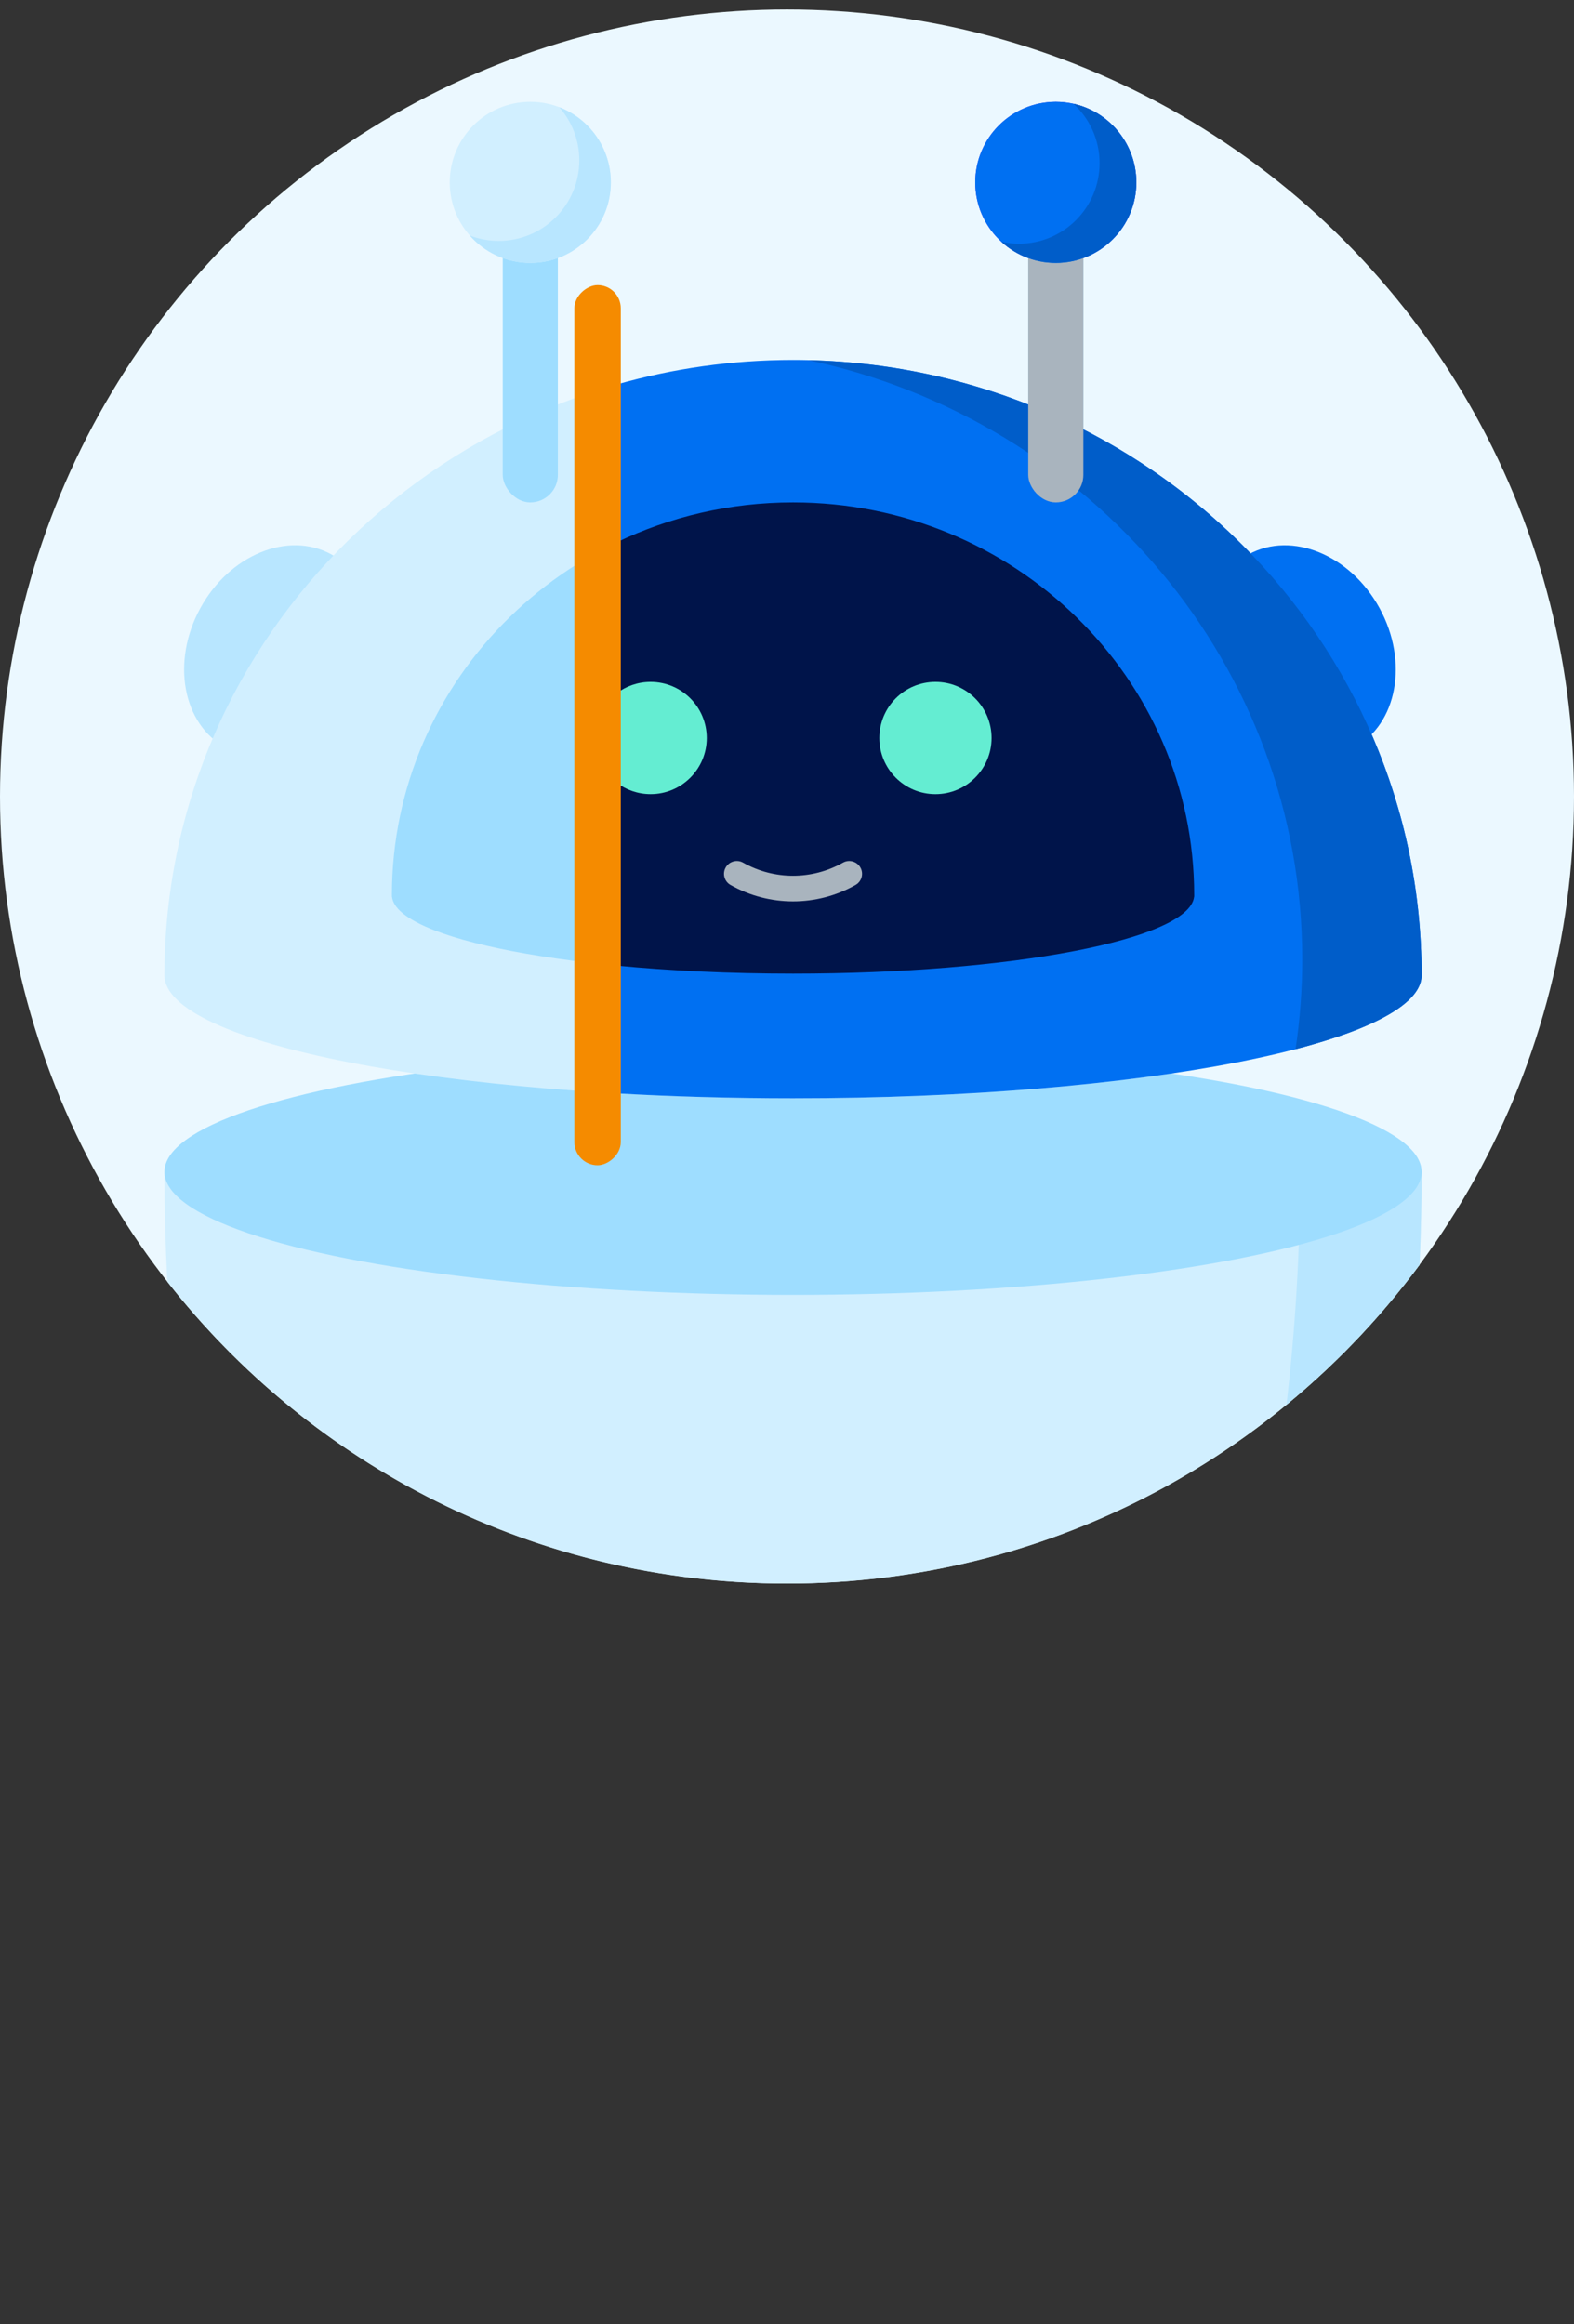 <svg width="128" height="189" viewBox="0 0 128 189" fill="none" xmlns="http://www.w3.org/2000/svg">
<rect x="0" y="0" width="128" height="189" fill="#333333" stroke="none"/>
<circle cx="64" cy="64.769" r="64" fill="#EBF8FF"/>
<path fill-rule="evenodd" clip-rule="evenodd" d="M115.44 102.854C103.779 118.579 85.08 128.77 64 128.77C43.541 128.77 25.324 119.17 13.608 104.228C13.453 101.285 13.374 98.302 13.374 95.285V95.285H115.608V95.285C115.608 97.834 115.551 100.358 115.44 102.854Z" fill="#D1EFFF"/>
<path fill-rule="evenodd" clip-rule="evenodd" d="M115.44 102.854C112.31 107.076 108.672 110.898 104.618 114.231C105.335 108.117 105.721 101.78 105.74 95.285H115.607V95.285C115.607 97.834 115.551 100.358 115.44 102.854Z" fill="#B8E6FF"/>
<ellipse cx="64.491" cy="95.286" rx="51.117" ry="10.01" fill="#9EDDFF"/>
<ellipse cx="7.243" cy="8.952" rx="7.243" ry="8.952" transform="matrix(-0.878 -0.479 -0.479 0.878 33.291 48.543)" fill="#B8E6FF"/>
<path fill-rule="evenodd" clip-rule="evenodd" d="M115.608 79.299L115.608 79.299C115.608 51.669 92.722 29.271 64.491 29.271C36.269 29.271 13.388 51.656 13.375 79.274C13.375 79.282 13.374 79.29 13.374 79.299C13.374 84.827 36.26 89.309 64.491 89.309C92.722 89.309 115.608 84.827 115.608 79.299Z" fill="#D1EFFF"/>
<path fill-rule="evenodd" clip-rule="evenodd" d="M97.114 72.782C97.114 72.83 97.114 72.877 97.114 72.925H97.106C96.719 76.387 82.265 79.171 64.492 79.171C46.718 79.171 32.264 76.387 31.878 72.925H31.87C31.87 72.886 31.87 72.847 31.87 72.808C31.87 72.8 31.87 72.791 31.87 72.782C31.87 72.774 31.87 72.765 31.87 72.756C31.884 55.136 46.484 40.855 64.492 40.855C82.509 40.855 97.114 55.15 97.114 72.782Z" fill="#9EDDFF"/>
<rect x="40.883" y="10.742" width="4.483" height="30.113" rx="2.241" fill="#9EDDFF"/>
<rect x="83.617" y="8.281" width="4.483" height="32.573" rx="2.241" fill="#9EDDFF"/>
<circle cx="43.124" cy="14.831" r="6.55" fill="#D1EFFF"/>
<path fill-rule="evenodd" clip-rule="evenodd" d="M40.56 19.59C44.178 19.59 47.11 16.658 47.11 13.04C47.11 11.384 46.496 9.872 45.482 8.719C47.935 9.665 49.674 12.045 49.674 14.831C49.674 18.449 46.742 21.381 43.124 21.381C41.162 21.381 39.402 20.519 38.202 19.153C38.933 19.436 39.729 19.59 40.56 19.59Z" fill="#B8E6FF"/>
<circle cx="85.858" cy="14.831" r="6.55" fill="#5D36FF"/>
<circle cx="52.91" cy="60.013" r="4.564" fill="white"/>
<circle cx="76.072" cy="60.013" r="4.564" fill="#64EDD2"/>
<line x1="59.814" y1="72.203" x2="69.168" y2="72.203" stroke="#A9B4BE" stroke-width="1.872" stroke-linecap="round"/>
<ellipse cx="105.836" cy="52.934" rx="7.243" ry="8.952" transform="rotate(-28.61 105.836 52.934)" fill="#0070F2"/>
<path fill-rule="evenodd" clip-rule="evenodd" d="M50.143 88.909V31.269C54.695 29.969 59.51 29.271 64.491 29.271C92.716 29.271 115.597 51.659 115.608 79.28L115.608 79.299C115.608 84.827 92.722 89.309 64.491 89.309C59.51 89.309 54.695 89.17 50.143 88.909Z" fill="#0070F2"/>
<path fill-rule="evenodd" clip-rule="evenodd" d="M105.356 85.314C105.715 82.93 105.901 80.49 105.901 78.008C105.901 54.135 88.706 34.18 65.74 29.287C93.388 29.936 115.597 52.069 115.607 79.281L115.607 79.3C115.607 81.557 111.792 83.64 105.356 85.314Z" fill="#005DC9"/>
<path fill-rule="evenodd" clip-rule="evenodd" d="M50.143 78.521V44.102C54.473 42.023 59.343 40.855 64.492 40.855C82.508 40.855 97.114 55.15 97.114 72.782C97.114 72.83 97.114 72.877 97.113 72.925H97.106C96.719 76.387 82.265 79.171 64.491 79.171C59.343 79.171 54.473 78.937 50.143 78.521Z" fill="#00144A"/>
<rect x="83.617" y="10.742" width="4.483" height="30.113" rx="2.241" fill="#A9B4BE"/>
<circle cx="85.858" cy="14.831" r="6.55" fill="#0070F2"/>
<path fill-rule="evenodd" clip-rule="evenodd" d="M82.87 19.819C86.487 19.819 89.42 16.887 89.42 13.269C89.42 11.357 88.601 9.637 87.295 8.439C90.221 9.094 92.408 11.707 92.408 14.832C92.408 18.449 89.475 21.382 85.858 21.382C84.152 21.382 82.599 20.73 81.433 19.661C81.895 19.765 82.376 19.819 82.87 19.819Z" fill="#005DC9"/>
<path fill-rule="evenodd" clip-rule="evenodd" d="M50.143 63.642V56.383C50.911 55.797 51.87 55.449 52.91 55.449C55.43 55.449 57.474 57.492 57.474 60.013C57.474 62.533 55.43 64.576 52.91 64.576C51.87 64.576 50.911 64.228 50.143 63.642Z" fill="#64EDD2"/>
<circle cx="76.072" cy="60.013" r="4.564" fill="#64EDD2"/>
<path fill-rule="evenodd" clip-rule="evenodd" d="M59.012 70.544C59.295 70.043 59.93 69.866 60.431 70.148C62.951 71.57 66.03 71.57 68.55 70.148C69.051 69.866 69.686 70.043 69.969 70.544C70.252 71.044 70.075 71.68 69.574 71.963C66.419 73.743 62.562 73.743 59.407 71.963C58.906 71.68 58.729 71.044 59.012 70.544Z" fill="#A9B4BE"/>
<rect x="46.71" y="94.756" width="71.571" height="3.773" rx="1.886" transform="rotate(-90 46.71 94.756)" fill="#F58B00"/>
</svg>
